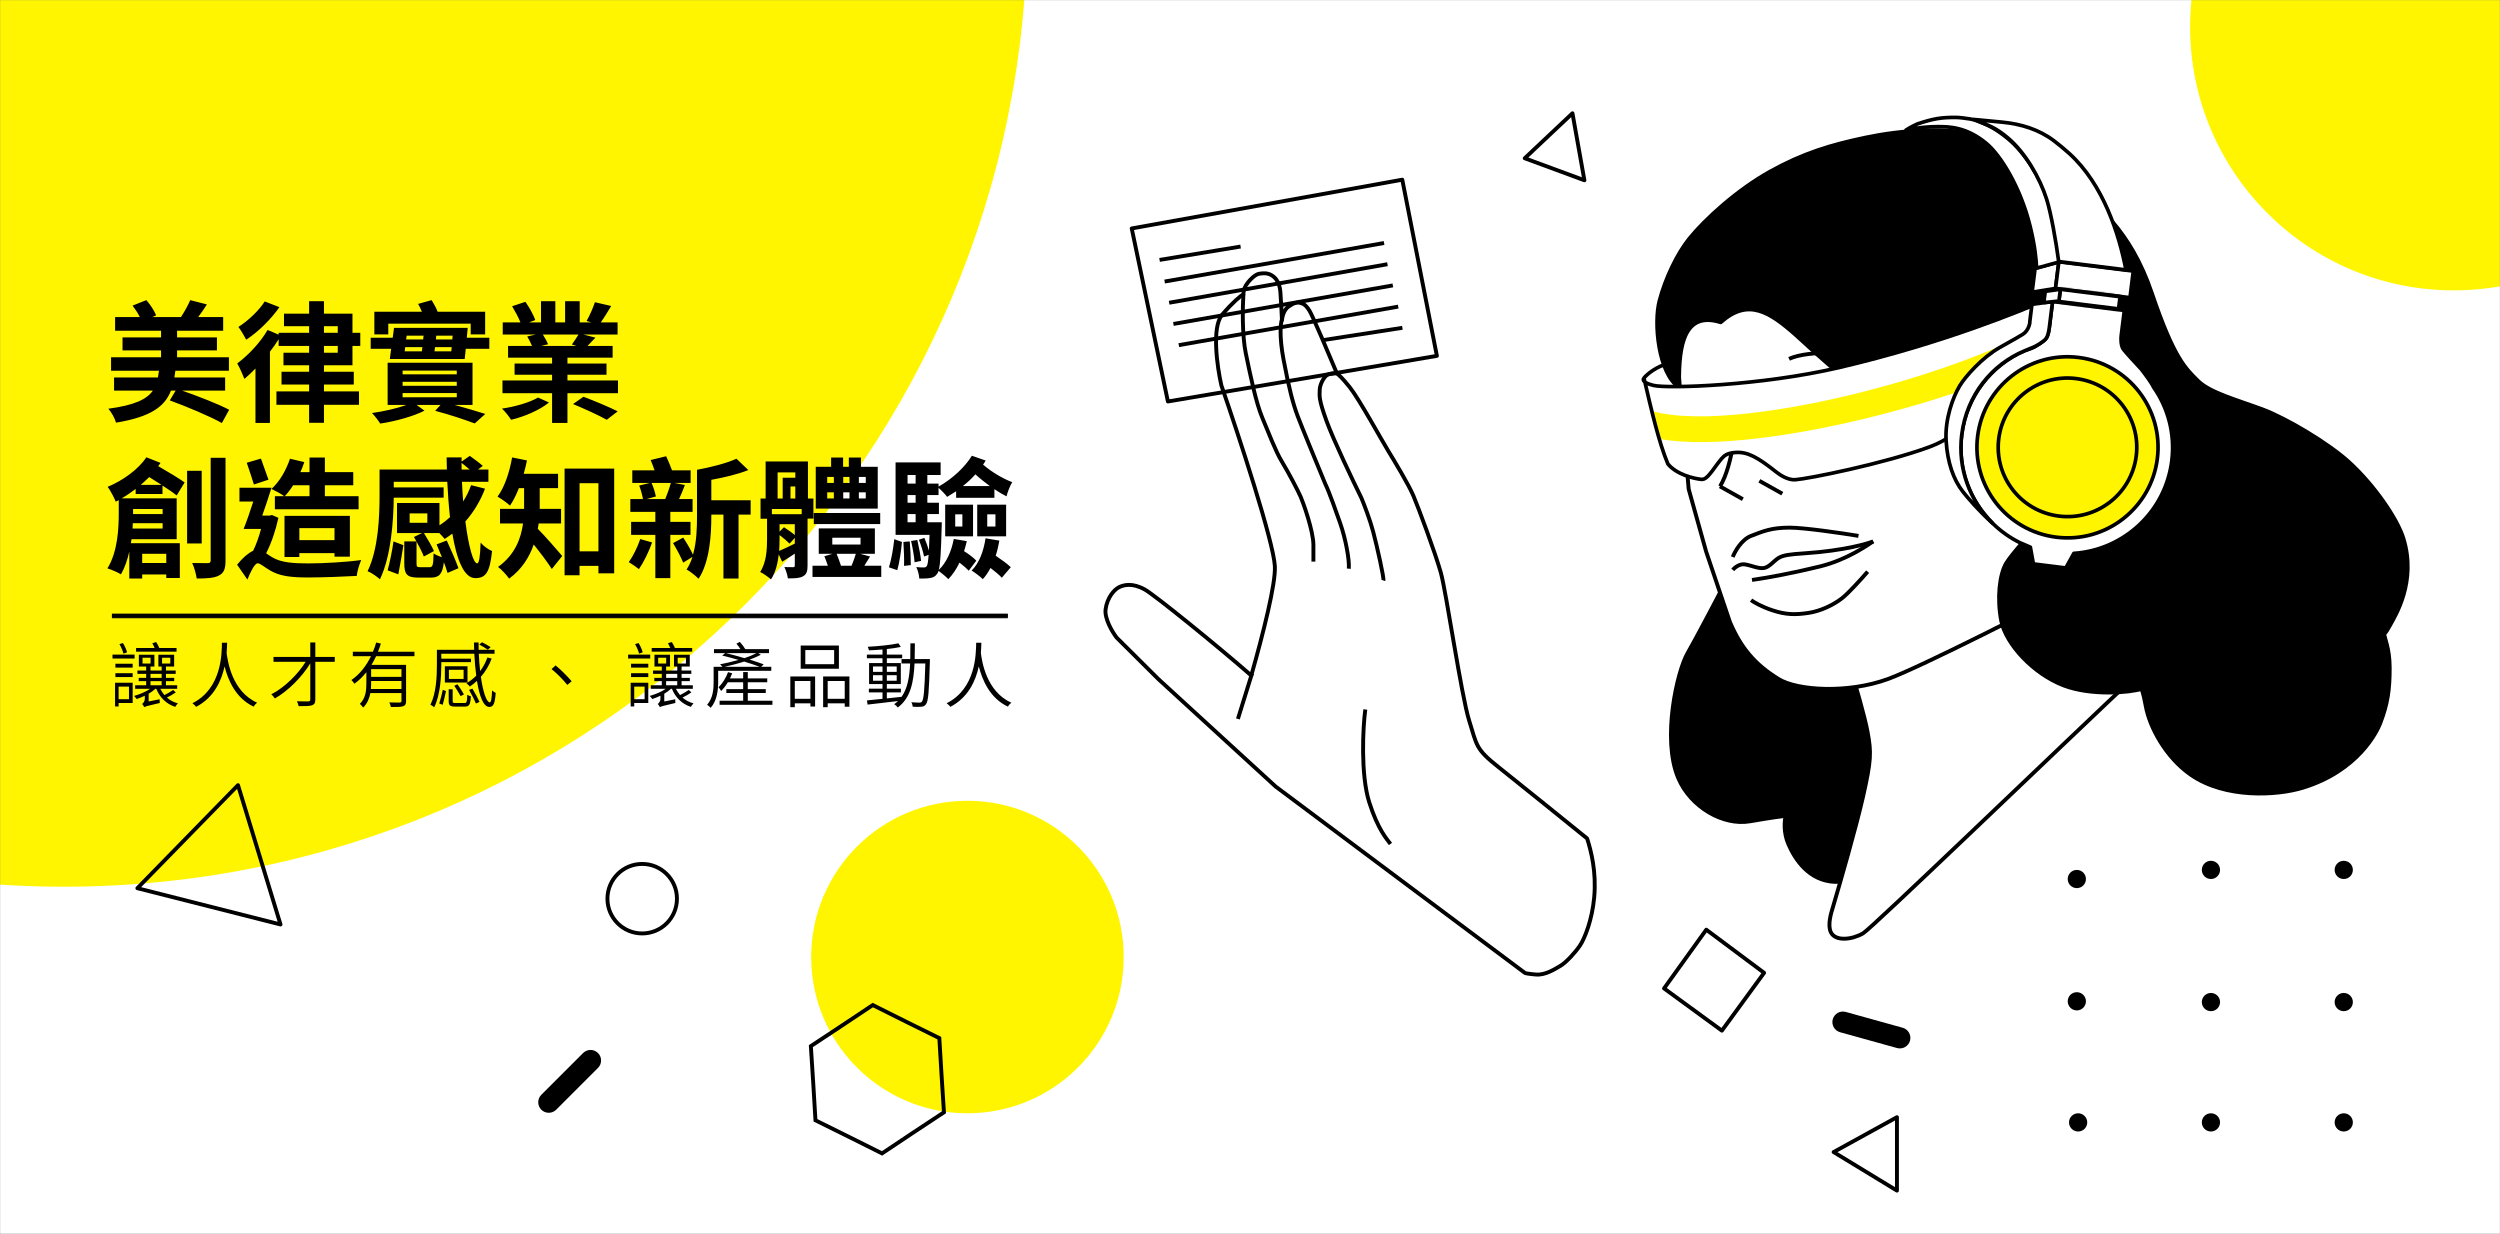 <svg width="1920" height="948" viewBox="0 0 1920 948" fill="none" xmlns="http://www.w3.org/2000/svg">
<rect x="0" y="0" width="1920" height="948" fill="#808080" stroke="none"/>
<g clip-path="url(#clip0_223_689)">
<mask id="mask0_223_689" style="mask-type:luminance" maskUnits="userSpaceOnUse" x="0" y="0" width="1920" height="948">
<path d="M1920 0H0V948H1920V0Z" fill="white"/>
</mask>
<g mask="url(#mask0_223_689)">
<path d="M1920 0H0V948H1920V0Z" fill="white"/>
<path d="M1884.5 223C1772.66 223 1682 132.338 1682 20.5C1682 -91.338 1772.66 -182 1884.5 -182C1996.34 -182 2087 -91.338 2087 20.5C2087 132.338 1996.34 223 1884.5 223Z" fill="#FFF500"/>
<path d="M743 855C676.726 855 623 801.274 623 735C623 668.726 676.726 615 743 615C809.274 615 863 668.726 863 735C863 801.274 809.274 855 743 855Z" fill="#FFF500"/>
<path d="M49 681C457.691 681 789 349.691 789 -59C789 -467.691 457.691 -799 49 -799C-359.691 -799 -691 -467.691 -691 -59C-691 349.691 -359.691 681 49 681Z" fill="#FFF500"/>
<path d="M1610.56 319.938L1534.44 255.093V256.502L1530.21 313.595L1570.38 343.903L1610.56 319.938Z" fill="black" stroke="black" stroke-width="3" stroke-linejoin="round"/>
<path d="M1530.21 236.062L1512.58 230.423C1504.36 265.9 1488.62 337.277 1491.44 338.969C1494.96 341.084 1508.36 340.379 1511.18 338.969C1513.99 337.559 1523.86 331.216 1530.21 326.282C1535.28 322.335 1537.96 313.36 1538.66 309.366C1538.9 290.805 1539.23 252.696 1538.66 248.749C1538.1 244.802 1532.79 238.646 1530.21 236.062Z" fill="black" stroke="black" stroke-width="3" stroke-linejoin="round"/>
<path d="M1558.4 367.163C1561.69 370.217 1569.11 375.903 1572.5 374.211C1576.73 372.097 1584.48 362.934 1585.89 353.771C1587.3 344.608 1592.23 333.33 1597.87 331.921C1603.51 330.511 1608.44 331.216 1611.26 336.15C1614.08 341.084 1614.08 347.427 1611.26 351.656C1608.44 355.885 1602.81 359.41 1597.87 356.59C1593.92 354.335 1589.65 352.361 1588 351.656" stroke="black" stroke-width="3" stroke-linejoin="round"/>
<path d="M1565.45 349.542C1563.76 353.489 1555.82 374.681 1552.06 384.784C1550.48 389.013 1550.65 396.767 1554.88 403.11C1559.1 409.454 1570.38 408.044 1582.36 403.11C1594.35 398.176 1607.74 381.26 1614.79 371.392C1621.84 361.524 1627.47 339.674 1626.06 334.035C1624.66 328.396 1622.54 319.234 1609.85 315.004C1597.17 310.775 1588 319.938 1583.77 322.758C1579.54 325.577 1567.56 344.608 1565.45 349.542Z" fill="white" stroke="black" stroke-width="3" stroke-linejoin="round"/>
<path d="M1585.18 358.705C1588 359.645 1594.21 362.511 1596.46 366.458C1598.72 370.405 1599.28 371.862 1599.28 372.097" stroke="black" stroke-width="3" stroke-linejoin="round"/>
<path d="M1602.1 366.458C1601.63 367.633 1599.99 370.969 1597.17 374.916C1593.64 379.85 1585.89 385.489 1582.36 386.194C1578.84 386.899 1575.32 384.079 1570.38 384.079C1565.45 384.079 1559.81 384.784 1557.69 388.308" stroke="black" stroke-width="3" stroke-linejoin="round"/>
<path d="M1456.85 858L1408.22 884.784L1456.85 914.388V858Z" stroke="black" stroke-width="3" stroke-linejoin="round"/>
<path d="M1310.42 714L1278 759.11L1322.41 791.533L1354.83 747.128L1310.42 714Z" stroke="black" stroke-width="3" stroke-linejoin="round"/>
<path d="M1207.65 87L1171 121.537L1216.82 138.454L1207.65 87Z" stroke="black" stroke-width="3" stroke-linejoin="round"/>
<path d="M1595 682.084C1598.87 682.084 1602 678.95 1602 675.084C1602 671.218 1598.87 668.084 1595 668.084C1591.13 668.084 1588 671.218 1588 675.084C1588 678.95 1591.13 682.084 1595 682.084Z" fill="black"/>
<path d="M1698 675.084C1701.87 675.084 1705 671.95 1705 668.084C1705 664.218 1701.87 661.084 1698 661.084C1694.13 661.084 1691 664.218 1691 668.084C1691 671.95 1694.13 675.084 1698 675.084Z" fill="black"/>
<path d="M1800 675.084C1803.87 675.084 1807 671.95 1807 668.084C1807 664.218 1803.87 661.084 1800 661.084C1796.13 661.084 1793 664.218 1793 668.084C1793 671.95 1796.13 675.084 1800 675.084Z" fill="black"/>
<path d="M1595 776C1598.87 776 1602 772.866 1602 769C1602 765.134 1598.87 762 1595 762C1591.13 762 1588 765.134 1588 769C1588 772.866 1591.13 776 1595 776Z" fill="black"/>
<path d="M1698 776.582C1701.87 776.582 1705 773.448 1705 769.582C1705 765.716 1701.87 762.582 1698 762.582C1694.13 762.582 1691 765.716 1691 769.582C1691 773.448 1694.13 776.582 1698 776.582Z" fill="black"/>
<path d="M1800 776.582C1803.87 776.582 1807 773.448 1807 769.582C1807 765.716 1803.87 762.582 1800 762.582C1796.13 762.582 1793 765.716 1793 769.582C1793 773.448 1796.13 776.582 1800 776.582Z" fill="black"/>
<path d="M1596 869C1599.87 869 1603 865.866 1603 862C1603 858.134 1599.87 855 1596 855C1592.13 855 1589 858.134 1589 862C1589 865.866 1592.13 869 1596 869Z" fill="black"/>
<path d="M1698 869C1701.87 869 1705 865.866 1705 862C1705 858.134 1701.87 855 1698 855C1694.13 855 1691 858.134 1691 862C1691 865.866 1694.13 869 1698 869Z" fill="black"/>
<path d="M1800 869C1803.87 869 1807 865.866 1807 862C1807 858.134 1803.87 855 1800 855C1796.13 855 1793 858.134 1793 862C1793 865.866 1796.13 869 1800 869Z" fill="black"/>
<path d="M1417.52 777.165C1413.22 775.969 1408.76 778.489 1407.56 782.793C1406.37 787.096 1408.89 791.554 1413.19 792.749L1456.93 804.896C1461.23 806.092 1465.69 803.572 1466.89 799.268C1468.08 794.965 1465.56 790.507 1461.26 789.312L1417.52 777.165Z" fill="black"/>
<path d="M961.581 517.094L950.708 552.128" stroke="black" stroke-width="3" stroke-linejoin="round"/>
<path d="M182.778 603L105.51 682.138L215.431 710L182.778 603Z" stroke="black" stroke-width="3" stroke-linejoin="round"/>
<path d="M493.201 716.888C507.944 716.888 519.895 704.937 519.895 690.194C519.895 675.451 507.944 663.5 493.201 663.5C478.459 663.5 466.507 675.451 466.507 690.194C466.507 704.937 478.459 716.888 493.201 716.888Z" stroke="black" stroke-width="3" stroke-linejoin="round"/>
<path d="M459.261 820.156C462.419 816.997 462.419 811.877 459.261 808.719C456.102 805.56 450.982 805.56 447.823 808.719L415.726 840.816C412.568 843.974 412.568 849.095 415.726 852.253C418.884 855.411 424.005 855.411 427.163 852.253L459.261 820.156Z" fill="black"/>
<path d="M701.143 869.98L701.138 869.984L677.393 885.81L651.867 873.054L651.862 873.051L626.284 860.401L624.567 831.917V831.911L622.734 803.434L646.543 787.706L646.548 787.702L670.293 771.877L695.819 784.632L695.824 784.635L721.402 797.286L723.119 825.769V825.775L724.952 854.252L701.143 869.98Z" stroke="black" stroke-width="3"/>
<path d="M1920 947H0V948H1920V947Z" fill="#DDDDDD"/>
<path d="M1559.45 420.278L1561.79 433.125L1554.66 428.013L1550.53 416.412C1552.78 417.468 1557.09 419.425 1559.45 420.278Z" fill="white" stroke="black" stroke-width="2.82" stroke-linejoin="round"/>
<path d="M172.9 300H139.9C151.9 304.2 167.7 310.3 176 314.7L170.4 324.9C161.6 319.9 143.3 312.2 130.4 307.5L134.9 300H131.3C126.5 312.3 115.8 320.2 89.1 324.6C88.3 321.4 85.5 316.4 83.2 313.9C103.3 311.2 112.7 306.7 117.4 300H87.6V289.9H121.3C121.6 288.3 121.9 286.5 122.1 284.7H85.3V274.4H123.7V269.1H94.1V259.1H123.7V254H88.4V243.5H107.4C105.9 240.5 103.8 237.3 101.8 234.7L112.4 230.5C115.5 234 118.6 238.8 119.9 242.2L117 243.5H139C141.5 239.6 144.5 234.4 146.1 230.5L158.9 233.8C156.7 237.3 154.4 240.6 152.2 243.5H171.4V254H136V259.1H166.6V269.1H136V274.4H175.8V284.7H134.7C134.5 286.5 134.2 288.2 133.9 289.9H172.9V300ZM203.3 231.5L214.6 235.9C208.1 245.2 198.3 254.9 189.1 260.9C187.8 258.3 184.9 253.4 183.1 251.1C190.8 246.2 199.2 238.1 203.3 231.5ZM248.8 265.7V270.9H259.4V265.7H248.8ZM248.8 250.5V255.6H259.4V250.5H248.8ZM270.7 280.5H248.8V285.5H271.7V295.3H248.8V300.6H275.7V310.9H248.8V324.7H237.4V310.9H212.3V300.6H237.4V295.3H216.2V285.5H237.4V280.5H217.7V270.9H237.4V265.7H214V260.5C212.1 263.6 209.8 266.9 207.3 270.1V324.8H196.2V283C193.3 286 190.5 288.7 187.7 291C186.8 288.5 183.9 282 182.2 279.1C190.6 272.9 200 263 205.5 253.4L214 257V255.6H237.4V250.5H218.1V240.9H237.4V231.3H248.8V240.9H270.7V255.6H276.7V265.7H270.7V280.5ZM298.2 248.6V256.8H287.5V239.4H324C323.2 237.3 322.1 235.2 321.1 233.4L331.5 230.5C333.2 233.2 335 236.5 336.1 239.4H372.6V256.8H361.5V248.6H298.2ZM309.2 301.9V305.1H350.8V301.9H309.2ZM309.2 293.2V296.3H350.8V293.2H309.2ZM309.2 284.6V287.5H350.8V284.6H309.2ZM362.9 311H349.2C358 313.4 366.8 316 372.7 317.9L364.6 325.2C357.4 322.5 345.7 318.5 334.2 315.5L338.3 311H320L326 315.4C317.6 319.7 303.6 323.6 292 325.3C290.6 323 287.8 319.4 285.7 317.2C294.5 316 304.8 313.7 312 311H297.7V278.6H362.9V311ZM333.7 269.8H346.6L346.9 266.6H334.1L333.7 269.8ZM311.2 266.6L310.8 269.8H324L324.4 266.6H311.2ZM325.3 257.8H312.3L311.9 260.7H325L325.3 257.8ZM347.4 260.7L347.6 257.8H335L334.8 260.7H347.4ZM358.5 259.4H375.8V267.9H357.7L356.9 275.7H299.4L300.4 267.9H284.7V259.4H301.6L302.6 251.8H359.2L358.5 259.4ZM413.2 305.3L421.6 309.1C414.8 314.8 402.8 320 392.5 322.4C391 319.9 387.9 316 385.5 313.8C395.5 312.4 407.1 309 413.2 305.3ZM440.1 310.3L448.1 304.7C456.2 307.7 468 312.7 474.4 315.9L466 322.4C460.2 319.1 448.5 313.8 440.1 310.3ZM444.3 256.9H416.9C418.5 259.4 420.1 262.3 420.9 264.4L415.5 265.7H442.8L439.2 264.6C440.8 262.3 442.9 259.3 444.3 256.9ZM435.8 292.2H474.6V302H435.8V324.8H424V302H385.9V292.2H424V287.8H395.2V279.2H424V274.7H390.2V265.7H408.6C407.7 263.4 406.2 260.6 404.9 258.4L411.6 256.9H386.1V247.6H399.7C398.2 243.8 395.6 239 393.3 235.2L403.5 231.8C406.5 236 409.8 242 411.1 245.8L406.3 247.6H415.5V231.3H426.5V247.6H434V231.3H445.2V247.6H454.1L450.5 246.5C452.8 242.5 455.5 236.4 456.9 232.1L469.4 235C466.6 239.6 463.9 244.1 461.4 247.6H474.3V256.9H447.9L457.3 259.3C455.1 261.7 453 263.9 451.2 265.7H470.5V274.7H435.8V279.2H465.8V287.8H435.8V292.2Z" fill="black"/>
<path d="M108.1 372.4H124.1C120.9 370.4 117.6 368.3 114.6 366.4C112.5 368.4 110.3 370.5 108.1 372.4ZM124.9 390.9H102.2V394.2V394.8H124.9V390.9ZM101.8 405.9H124.9V401.8H102C102 403.1 101.9 404.5 101.8 405.9ZM127.7 425.3H109.2V432.4H127.7V425.3ZM124.8 379.4H104.2V375.5C100.7 378.1 97.2 380.6 93.5 382.7H135.7V414.1H101C100.8 415.1 100.7 416.2 100.5 417.2H138.1V443.9H127.7V441.2H109.2V444.3H99.3V423.6C97.9 429.9 95.8 436 92.9 441.1C90.6 439.6 85.4 437.4 82.5 436.5C90.4 423.8 91.2 405.9 91.2 394.2V384.1L88.9 385.3C87.8 382.5 84.7 376.5 82.7 373.9C94.3 369 106 360.8 112.4 351.2L123.3 355.5C122.7 356.4 122.1 357.2 121.5 358C128.9 362.3 137.2 367.2 141.8 370.5L135.7 380.5C133 378.3 129.1 375.7 124.8 372.9V379.4ZM154.9 361.6V417.4H143.7V361.6H154.9ZM161.8 351.6H173.2V430.4C173.2 436.8 172 440 168.3 441.9C164.8 443.9 159.1 444.3 151.1 444.3C150.6 441 149.2 435.7 147.6 432.4C152.7 432.5 157.9 432.5 159.5 432.5C161.1 432.5 161.8 432 161.8 430.3V351.6ZM237.7 372.7H225.1C223.1 375.9 220.9 378.7 218.7 381.1H237.7V372.7ZM211.1 381.1H218.3C215.9 379.2 211.2 376.8 208.5 375.5C214.7 369.9 219.8 361.1 222.7 352.3L233.7 354.9C232.9 357.5 231.8 360.1 230.7 362.6H237.7V351.4H249.5V362.6H271.3V372.7H249.5V381.1H275.4V391.1H211.1V381.1ZM229.9 414.8H256.9V405.6H229.9V414.8ZM268.7 427.5H256.9V424.8H229.9V427.8H218.5V396.2H268.7V427.5ZM206.2 368.4L195 372.1C193.7 367.7 191.3 360.7 189.5 355.4L200.4 352.2C202.3 357.5 204.7 364.1 206.2 368.4ZM208.8 395.5L213.8 397.7C211.7 407.4 208.4 417.2 204.4 424.9C205.7 425.8 207.2 426.9 209.1 428C215.9 432.1 225.2 432.7 236.9 432.7C248.4 432.7 266.3 431.7 277.4 430.1C276 433.3 274.2 439.1 274 442.3C265.6 442.8 248.1 443.5 236.4 443.5C223.2 443.5 214.8 442.4 207.6 438.2C203.5 435.9 199.9 432.6 197.9 432.6C195.6 432.6 192.3 439.4 190 445.1L182.1 433.7C186.2 428.5 190.7 424.7 194.4 423C196.8 418.2 198.9 412.1 200.5 406.2H187.1C189.4 400.6 192.1 392.7 194.5 385.2H183.9V374.6H208.5C206.4 381.4 203.8 389.2 201.4 396H207.1L208.8 395.5ZM305.9 441.1L297.7 438C299.4 431.8 301.3 422.5 302.2 415.8L309.8 418.7C308.8 425 307.2 434.9 305.9 441.1ZM328.2 401.5V394.3H314.6V401.5H328.2ZM354.5 360.6H360.7C358.8 358.9 356.5 357.1 354.5 355.5C354.5 357.2 354.5 358.9 354.5 360.6ZM361.8 372.6L372.5 375.3C368.9 384.8 363.7 393.3 357.4 400.5C359.8 419.3 363.4 432.7 366.5 432.7C367.9 432.7 368.8 427.6 369.1 416.7C371.3 419.4 375 422 377.9 423.2C376.2 439.7 373 444 365 444C356.3 444 350.7 429.6 347.4 409.8C345.5 411.3 343.5 412.6 341.5 413.9C340.6 412.7 339 411.1 337.4 409.4H325.6C328.4 413.9 331.8 419.8 333.3 423.2L325.5 427.4C324.4 424.4 322.1 420 319.9 415.9V432.7C319.9 435.3 320.3 435.6 322.8 435.6H330C332.3 435.6 332.8 434.1 333 425C334.5 426.1 337.1 427.2 339.4 427.9C338 424.5 336.6 421.1 335.3 418.1L343.1 415.1C346.3 421.9 350.2 431 352.1 436.4L343.7 440C343.1 437.8 342.1 434.9 340.9 431.8C339.8 441 337.2 443.6 331 443.6H321.3C312.5 443.6 310.5 441 310.5 432.8V415.8H319.8L317.9 412.4L324.1 409.4H304.9V386.3H337.5V403.4C340.4 401.6 343.1 399.5 345.6 397.2C344.6 388.5 344 379.2 343.5 370H302.4V374.3H340.7V382.2H302.4C302.2 400 300.4 427 291.8 444.9C289.8 443 284.9 439.6 282.3 438.7C290.7 421.4 291.5 396.3 291.5 379.8V360.6H343.2C343.1 357.5 343 354.4 343 351.3H354.5V354.5L360.8 350.1C364 352.4 368.5 355.7 370.8 357.8L367.1 360.6H375.1V370H354.8C355 375.1 355.3 380.2 355.7 385.1C358.2 381.2 360.2 377.1 361.8 372.6ZM430.9 402H413.7C413.5 403.4 413.3 404.8 413 406.1C418.2 411.2 429 423.7 431.8 427L423.8 437C420.5 431.8 414.8 424.3 409.9 418.2C406.5 428 400.6 437.4 391 444.4C389.4 441.9 385 437.2 382.5 435.4C395.5 426.1 400.1 413.6 401.7 402H384V390.8H402.5V388.3V374.9H398.5C396.5 380 394.2 384.6 391.7 388.3C389.5 386.3 384.8 382.9 382.1 381.4C387.5 374.2 391.3 362.7 393.3 351.3L404.7 353.6C404 357.1 403.2 360.5 402.2 363.9H428.6V374.9H414.5V388.4V390.8H430.9V402ZM445.1 423.4H459.6V371.1H445.1V423.4ZM433.6 359.9H471.7V440.3H459.6V434.6H445.1V441.8H433.6V359.9ZM491.7 414L500.8 416.6C498.3 423.8 494.2 432 490.7 437.1C488.9 435.6 485.1 433 482.9 431.7C486.3 427 489.6 420.2 491.7 414ZM515.2 370.9H500.4C501.9 374.2 503.2 378.5 503.7 381.3L496.5 383.3H510.9C512.4 379.7 514.2 374.6 515.2 370.9ZM530.3 410.8H514.8V444H503.3V410.8H484.7V400.8H503.3V393.1H484.1V383.3H493.8C493.3 380.3 492.1 376 490.9 372.9L499.1 370.9H485.6V361.2H502.7C501.8 358.5 500.7 355.7 499.7 353.3L511.6 350.4C513.1 353.7 514.9 357.8 516.1 361.2H530.4V370.9H517.9L526 372.5C524.5 376.3 523 380.2 521.5 383.3H531.9V393.1H514.8V400.8H530.3V410.8ZM576.5 384.2V395.2H567.2V444.3H555.6V395.2H546.3V396.4C546.3 411.1 545 431.7 536.5 444.5C534.5 442.4 529.8 438.6 527.3 437.4C529.2 434.5 530.7 431.2 531.8 427.7L524.7 432.1C523.1 428.1 519.7 421.7 516.9 417.1L524.7 412.9C527.4 416.9 530.5 422.2 532.2 426C535 416.4 535.3 405.6 535.3 396.4V360.8C546.2 358.8 558.3 355.7 565.6 352.3L574.7 361C566.5 364.3 556.1 366.7 546.3 368.5V384.2H576.5ZM664.9 370.9V366.3H659.6V370.9H664.9ZM664.9 382.8V378.1H659.6V382.8H664.9ZM635.3 378.1V382.8H640.4V378.1H635.3ZM635.3 366.3V370.9H640.4V366.3H635.3ZM652.4 378.1H647.6V382.8H652.4V378.1ZM647.6 370.9H652.4V366.3H647.6V370.9ZM674.1 358.5V390.6H626.5V358.5H638.3V351.4H647.5V358.5H651.9V351.4H661.2V358.5H674.1ZM676 394V402.5H625V394H676ZM598.7 410.9V413.9C598.7 416.8 598.6 419.8 598.4 423.1C601.8 421.7 605.9 419.7 610.4 417.5V413.1L606.4 417.5C604.7 415.8 601.6 413.1 598.7 410.9ZM597.2 362.8V382.9H601.1V366.9H610.8V362.8H597.2ZM607.1 382.9H610.8V373.6H607.1V382.9ZM615.7 394.9V390.9H592.8V394.9H615.7ZM598.7 402.6V408.3L602.1 404.9C605 406.8 608.2 409 610.4 410.9V402.6H598.7ZM624.7 398.3H620.2V434.4C620.2 438.7 619.5 441.1 616.7 442.6C614.1 444.1 610.4 444.2 605.1 444.2C604.8 441.7 603.6 437.9 602.4 435.5C605.2 435.6 608.2 435.6 609.1 435.6C610.1 435.6 610.4 435.2 610.4 434.3V425.2C607.1 427.4 603.9 429.5 600.7 431.4L598.1 425.8C597.3 432.6 595.6 439.8 592.1 445C590.4 443.3 586 440.3 583.8 439.3C588.7 431.8 589.1 421.6 589.1 413.7V398.4H584.1V382.9H588V354.4H620.5V382.9H624.7V398.3ZM657.3 425.3H642.5C643.7 428.3 645 431.7 645.9 434.5H654C655.2 431.5 656.5 428.1 657.3 425.3ZM639.2 413V418.2H660.9V413H639.2ZM663.8 434.5H676.8V443.1H624V434.5H635.8C635 432 634 429.4 633.1 427.2L639.4 425.3H628.8V405.8H671.9V425.3H660.5L668.2 427.4C666.6 429.9 665.2 432.3 663.8 434.5ZM689.1 437.9L682.7 435.7C684.6 429.9 686.1 420.7 686.8 414.1L692.7 416.2C692.1 422.8 690.8 432.3 689.1 437.9ZM693.8 416.2L698.7 415.8C699.2 421.5 699.5 429 699.5 434L694.3 434.6C694.5 429.6 694.2 422 693.8 416.2ZM699.7 415.5L704.5 414.7C705.7 419.9 707 426.5 707.4 430.8L702.4 431.8C702.1 427.4 700.9 420.6 699.7 415.5ZM697 394.8V401.1H703.2V394.8H697ZM703.2 364.8H697V371.4H703.2V364.8ZM703.2 386.1V380.2H697V386.1H703.2ZM739.5 373.3H760.2C756.3 370.4 752.5 367.4 749.1 364.3C746.3 367.5 743 370.5 739.5 373.3ZM732.5 413.9L742.5 415.6C741.9 418.2 741.2 420.8 740.4 423.3C744 425.5 747.8 428.4 749.8 430.6L744 438.3C742.4 436.6 739.7 434.2 736.9 432.1C734.5 437.1 731.6 441.4 728.3 444.8C726.8 443.1 723.1 440.1 720.8 438.4C720.5 439.4 720.2 440.1 719.8 440.6C718.3 442.8 716.6 443.6 714.3 443.9C712.3 444.3 709.2 444.4 706 444.3C705.9 441.6 704.9 437.9 703.7 435.5C706.2 435.8 708.3 435.8 709.3 435.8C710.4 435.8 711.1 435.7 711.8 434.7C712.4 433.7 712.8 431.3 713.2 426.1L709.7 427.4C709 423.9 707.3 418.5 705.7 414.5L709.9 413.1C711.2 416 712.5 419.7 713.4 422.8C713.6 419.6 713.7 415.6 713.9 410.8H687.8V355.1H722.4V364.8H712.2V371.4H720.8V373.7C731.4 367.8 741.1 358.7 746.4 350L757 353.7C756.4 354.8 755.7 355.8 755 356.8C761 362.1 769.7 367.4 777.4 370.3C775.7 373 773.7 378.2 773 381.2C769.9 379.6 766.8 377.8 763.7 375.7V382.3H734.3V377.3C732 378.8 729.7 380.2 727.4 381.6C726 379.7 723 376.5 720.8 374.7V380.2H712.2V386.1H721.1V394.8H712.2V401.1H723.3C723.3 401.1 723.3 403.7 723.2 404.9C722.7 423.5 722.2 433.1 721 437.7C726.9 432.1 730.7 423.4 732.5 413.9ZM758.2 395V404.4H764.5V395H758.2ZM750.5 411.9V387.6H772.7V411.9H750.5ZM733.6 395V404.4H739.1V395H733.6ZM725.9 411.9V387.6H747.3V411.9H725.9ZM756.9 413.4L767.5 415.2C766.8 419.2 765.9 423.1 764.7 426.8C768.9 429.6 773.7 433.1 776.3 435.6L769.4 443.7C767.5 441.6 764.1 438.8 760.7 436.2C759 439.4 757 442.4 754.8 444.8C753.1 443 748.7 439.7 746.2 438.2C752 432.5 755.4 423.4 756.9 413.4Z" fill="black"/>
<path d="M86 474.5H774V471.5H86V474.5Z" fill="black"/>
<mask id="mask1_223_689" style="mask-type:luminance" maskUnits="userSpaceOnUse" x="86" y="471" width="688" height="4">
<path d="M86 474.5H774V471.5H86V474.5Z" fill="white"/>
</mask>
<g mask="url(#mask1_223_689)">
<path d="M86 474.5V478.5H82V474.5H86ZM774 474.5H778V478.5H774V474.5ZM774 471.5V467.5H778V471.5H774ZM86 471.5H82V467.5H86V471.5ZM86 470.5H774V478.5H86V470.5ZM770 474.5V471.5H778V474.5H770ZM774 475.5H86V467.5H774V475.5ZM90 471.5V474.5H82V471.5H90Z" fill="black"/>
</g>
<path d="M135.595 497.659V500.495H104.507V497.659H118.742C118.251 496.404 117.597 495.095 116.997 494.004L119.942 493.077C120.815 494.441 121.796 496.241 122.342 497.659H135.595ZM97.581 500.986L94.799 502.022C94.363 500.058 93.108 497.004 91.745 494.714L94.417 493.841C95.835 496.132 97.144 499.077 97.581 500.986ZM103.362 502.731V505.731H86.4V502.731H103.362ZM99.053 527.328H91.09V536.982H99.053V527.328ZM101.889 524.329V539.927H91.09V542.545H88.363V524.329H101.889ZM88.636 519.966V517.02H101.889V519.966H88.636ZM88.636 512.712V509.767H101.889V512.712H88.636ZM115.579 523.129V526.292H124.141V523.129H115.579ZM115.579 517.511V520.62H124.141V517.511H115.579ZM109.47 505.131V509.603H115.633V505.131H109.47ZM124.469 505.131V509.603H130.795V505.131H124.469ZM132.977 529.892L134.995 531.746C132.977 533.219 130.414 534.637 128.177 535.728C130.468 537.746 133.359 539.327 136.631 540.2C135.922 540.909 134.995 542.054 134.559 542.872C127.687 540.636 122.723 535.673 120.051 529.019H119.287C117.869 530.383 116.07 531.637 114.161 532.782V538.727L122.614 537.037C122.56 537.909 122.614 539.218 122.723 539.873C113.07 542.109 111.652 542.545 110.779 543.091C110.506 542.381 109.688 541.127 109.143 540.636C109.907 540.091 111.215 538.836 111.215 536.437V534.31C109.143 535.346 106.961 536.164 104.943 536.873C104.562 536.273 103.58 535.019 102.98 534.473C107.343 533.219 111.979 531.364 115.251 529.019H103.798V526.292H112.252V523.129H106.525V520.62H112.252V517.511H105.543V514.948H112.252V511.894H106.634V502.84H118.578V511.894H115.579V514.948H124.141V511.894H121.633V502.84H133.74V511.894H127.468V514.948H134.94V517.511H127.468V520.62H133.795V523.129H127.468V526.292H136.086V529.019H123.105C123.978 530.764 125.069 532.401 126.269 533.819C128.614 532.673 131.286 531.037 132.977 529.892ZM170.446 493.623H174.427C174.373 495.532 174.318 498.259 174.046 501.476C174.864 507.803 178.191 531.037 197.443 539.654C196.461 540.473 195.371 541.672 194.825 542.709C180.809 536.109 175.082 522.038 172.464 511.785C170.064 522.911 164.337 535.728 150.593 542.872C149.993 541.945 148.794 540.854 147.757 540.091C170.446 528.746 170.282 501.804 170.446 493.623ZM257.11 504.531V508.239H242.166V537.2C242.166 539.927 241.402 541.018 239.603 541.672C237.803 542.272 234.694 542.381 229.349 542.327C229.185 541.291 228.586 539.654 228.04 538.564C231.967 538.727 235.73 538.673 236.767 538.673C237.857 538.618 238.294 538.291 238.294 537.2V509.494C231.912 519.911 221.223 530.71 211.078 536.437C210.424 535.4 209.333 534.037 208.351 533.219C218.277 528.201 228.695 518.057 234.749 508.239H210.042V504.531H238.294V493.405H242.166V504.531H257.11ZM308.323 519.856V513.912H285.034V519.856H308.323ZM284.871 529.128H308.323V523.02H285.034V524.983C285.034 526.292 284.98 527.656 284.871 529.128ZM318.304 503.985H288.852C287.761 506.221 286.562 508.512 285.307 510.639H311.868V538.4C311.868 540.691 311.323 541.782 309.632 542.381C307.941 542.981 304.942 542.981 300.197 542.981C300.033 541.945 299.488 540.473 298.997 539.436C302.76 539.6 306.087 539.545 307.014 539.545C307.996 539.491 308.323 539.164 308.323 538.346V532.292H284.435C283.671 536.273 282.089 540.364 278.871 543.418C278.435 542.6 277.126 541.127 276.363 540.582C280.889 536.164 281.38 530.11 281.38 524.929V516.257C278.708 519.584 275.654 522.638 272.163 525.092C271.727 524.274 270.581 522.965 269.872 522.256C276.417 517.784 281.38 511.185 284.925 503.985H270.963V500.549H286.398C287.434 498.204 288.252 495.804 288.907 493.459L292.506 494.277C291.852 496.404 291.143 498.477 290.27 500.549H318.304V503.985ZM376.825 497.004L374.644 498.968C373.117 497.931 370.28 496.186 368.099 494.986L370.226 493.241C372.353 494.332 375.244 495.968 376.825 497.004ZM340.011 541.291L337.338 540.309C338.265 537.418 339.465 532.782 340.065 529.783L342.52 530.71C341.865 533.655 340.883 538.4 340.011 541.291ZM356.046 521.438V514.402H344.756V521.438H356.046ZM359.045 511.675V524.165H341.647V511.675H359.045ZM356.318 533.273L353.755 534.637C352.664 532.619 350.592 529.183 348.901 526.674L351.355 525.529C353.1 528.037 355.227 531.31 356.318 533.273ZM349.883 539.927H356.7C358.445 539.927 358.718 539.164 358.882 533.546C359.591 534.091 360.736 534.528 361.609 534.746C361.281 541.182 360.409 542.654 357.027 542.654H349.61C345.628 542.654 344.592 541.782 344.592 538.509V529.346H347.646V538.509C347.646 539.709 347.974 539.927 349.883 539.927ZM360.245 529.837L362.808 528.856C364.772 532.073 367.117 536.437 368.262 539.055L365.535 540.309C364.445 537.636 362.154 533.164 360.245 529.837ZM374.316 504.967L377.589 505.785C375.625 511.185 372.735 515.875 369.299 519.802C370.989 531.692 373.716 539.436 376.171 539.436C377.153 539.436 377.643 536.546 377.916 530.219C378.68 530.983 379.825 531.801 380.698 532.128C380.098 540.364 379.007 542.927 375.734 542.927C371.371 542.927 368.208 534.855 366.299 522.911C364.554 524.547 362.754 525.965 360.845 527.274C360.3 526.619 359.045 525.31 358.227 524.765C360.954 523.183 363.463 521.22 365.754 518.929C365.045 513.748 364.554 508.076 364.281 502.076H338.92V505.84H361.718V508.512H338.92V510.694C338.92 519.802 338.156 533.601 333.466 543.2C332.811 542.545 331.339 541.563 330.575 541.236C335.102 532.073 335.538 519.366 335.538 510.694V499.022H364.172C364.063 497.168 364.063 495.259 364.008 493.405H367.553C367.553 495.313 367.553 497.222 367.608 499.022H379.825V502.076H367.717C367.935 506.821 368.262 511.294 368.753 515.384C371.099 512.275 372.953 508.785 374.316 504.967Z" fill="black"/>
<path d="M426.689 511.021C430.616 514.184 435.47 519.093 439.015 523.183L435.688 526.019C432.143 521.602 427.452 516.966 423.58 513.857L426.689 511.021Z" fill="black"/>
<path d="M531.595 497.659V500.495H500.507V497.659H514.742C514.251 496.404 513.597 495.095 512.997 494.004L515.942 493.077C516.815 494.441 517.796 496.241 518.342 497.659H531.595ZM493.58 500.986L490.799 502.022C490.363 500.058 489.108 497.004 487.745 494.714L490.417 493.841C491.835 496.132 493.144 499.077 493.58 500.986ZM499.362 502.731V505.731H482.4V502.731H499.362ZM495.053 527.328H487.09V536.982H495.053V527.328ZM497.889 524.329V539.927H487.09V542.545H484.363V524.329H497.889ZM484.636 519.966V517.02H497.889V519.966H484.636ZM484.636 512.712V509.767H497.889V512.712H484.636ZM511.579 523.129V526.292H520.141V523.129H511.579ZM511.579 517.511V520.62H520.141V517.511H511.579ZM505.47 505.131V509.603H511.633V505.131H505.47ZM520.469 505.131V509.603H526.795V505.131H520.469ZM528.977 529.892L530.995 531.746C528.977 533.219 526.414 534.637 524.177 535.728C526.468 537.746 529.359 539.327 532.631 540.2C531.922 540.909 530.995 542.054 530.559 542.872C523.687 540.636 518.723 535.673 516.051 529.019H515.287C513.869 530.383 512.07 531.637 510.161 532.782V538.727L518.614 537.037C518.56 537.909 518.614 539.218 518.723 539.873C509.07 542.109 507.652 542.545 506.779 543.091C506.506 542.381 505.688 541.127 505.143 540.636C505.907 540.091 507.215 538.836 507.215 536.437V534.31C505.143 535.346 502.961 536.164 500.943 536.873C500.562 536.273 499.58 535.019 498.98 534.473C503.343 533.219 507.979 531.364 511.251 529.019H499.798V526.292H508.252V523.129H502.525V520.62H508.252V517.511H501.543V514.948H508.252V511.894H502.634V502.84H514.578V511.894H511.579V514.948H520.141V511.894H517.633V502.84H529.74V511.894H523.468V514.948H530.94V517.511H523.468V520.62H529.795V523.129H523.468V526.292H532.086V529.019H519.105C519.978 530.764 521.069 532.401 522.269 533.819C524.614 532.673 527.286 531.037 528.977 529.892ZM556.52 512.112H583.462C580.245 510.857 576.045 509.494 571.518 508.076C566.555 509.712 561.21 511.021 556.52 512.112ZM581.008 501.586H557.501C561.919 502.676 566.882 503.985 571.736 505.458C575.336 504.203 578.554 502.895 581.008 501.586ZM592.352 515.166H551.556V523.947C551.556 530.001 550.684 538.127 545.775 543.636C545.284 542.927 543.866 541.727 543.048 541.291C547.521 536.273 548.066 529.292 548.066 523.892V512.112H554.829C554.338 511.457 553.52 510.639 552.975 510.203C557.392 509.33 562.41 508.185 567.209 506.821C562.955 505.512 558.592 504.422 554.665 503.494L556.956 501.586H548.339V498.531H568.682C567.755 497.113 566.61 495.586 565.573 494.332L568.191 492.968C569.664 494.55 571.355 496.841 572.391 498.531H590.607V501.586H582.317L584.335 502.84C581.881 504.149 578.881 505.458 575.718 506.603C579.863 507.912 583.626 509.112 586.517 510.203L584.553 512.112H592.352V515.166ZM574.3 538.182H593.225V541.291H552.647V538.182H570.755V532.237H557.829V529.237H570.755V524.001H558.974C557.447 526.565 555.647 528.856 553.847 530.71C553.465 530.055 552.484 528.419 551.829 527.819C554.883 524.874 557.556 520.62 559.138 516.202L562.301 517.075C561.81 518.438 561.21 519.693 560.61 521.002H570.755V516.148H574.3V521.002H589.244V524.001H574.3V529.237H588.098V532.237H574.3V538.182ZM640.62 510.094V499.24H618.477V510.094H640.62ZM644.274 495.75V513.584H614.932V495.75H644.274ZM622.404 523.02H610.405V536.655H622.404V523.02ZM606.969 543.145V519.529H626.004V542.6H622.404V540.145H610.405V543.145H606.969ZM635.657 536.655H648.747V523.02H635.657V536.655ZM632.167 519.529H652.346V542.763H648.747V540.145H635.657V543.145H632.167V519.529ZM670.454 522.802H677.762V518.547H670.454V522.802ZM670.454 511.839V515.984H677.762V511.839H670.454ZM688.67 511.839H681.089V515.984H688.67V511.839ZM688.67 522.802V518.547H681.089V522.802H688.67ZM714.14 506.167V508.076C713.486 531.037 712.995 538.564 711.141 540.854C710.268 542.218 709.177 542.6 707.595 542.763C706.068 542.927 703.505 542.927 700.996 542.763C700.887 541.782 700.505 540.254 699.905 539.327C702.632 539.545 705.141 539.6 706.177 539.6C707.105 539.6 707.595 539.436 708.086 538.782C709.395 537.146 710.104 529.837 710.65 509.548H702.36C701.705 524.056 699.251 536.164 689.488 543.363C688.943 542.545 687.688 541.345 686.761 540.8C687.797 540.036 688.779 539.273 689.652 538.4C681.198 539.436 672.526 540.418 666.309 541.127L665.818 537.909C669.09 537.582 673.235 537.2 677.762 536.709V531.746H667.29V528.91H677.762V525.365H667.454V509.221H677.762V505.567H665.763V502.731H677.762V498.804C674.217 499.131 670.617 499.349 667.345 499.458C667.181 498.64 666.8 497.441 666.418 496.731C674.49 496.295 684.416 495.313 689.979 494.059L691.833 496.841C688.888 497.495 685.125 498.04 681.089 498.477V502.731H692.87V505.567H681.089V509.221H691.833V525.365H681.089V528.91H691.888V531.746H681.089V536.382C684.689 536 688.452 535.619 692.161 535.182V535.509C697.015 528.91 698.487 519.911 698.978 509.548H692.379V506.167H699.087C699.196 502.295 699.196 498.204 699.196 494.059H702.632C702.632 498.204 702.578 502.295 702.469 506.167H714.14ZM749.7 493.623H753.682C753.627 495.532 753.573 498.259 753.3 501.476C754.118 507.803 757.445 531.037 776.698 539.654C775.716 540.473 774.625 541.672 774.08 542.709C760.063 536.109 754.336 522.038 751.718 511.785C749.319 522.911 743.592 535.728 729.848 542.872C729.248 541.945 728.048 540.854 727.012 540.091C749.7 528.746 749.537 501.804 749.7 493.623Z" fill="black"/>
</g>
<path d="M1295.99 501.789C1302.19 491.075 1321.12 455.034 1329.82 438.353L1446.12 472.185L1451.76 617.383C1444.47 637.589 1425.82 677.859 1409.47 677.295C1389.03 676.59 1378.45 659.674 1373.52 648.397C1369.57 639.375 1370.46 630.071 1371.4 626.546C1369.05 626.781 1360.27 627.956 1343.91 630.775C1323.47 634.3 1298.5 620 1288.94 597.648C1276.01 567.44 1288.23 515.181 1295.99 501.789Z" fill="black" stroke="black" stroke-width="3" stroke-linejoin="round"/>
<path d="M1434.35 562.432C1432.1 550.026 1424.96 525.78 1421.67 515.207L1523.17 456L1647.22 512.388C1576.26 579.113 1437.6 712.846 1430.83 716.793C1422.37 721.727 1409.69 723.137 1406.16 716.088C1403.37 710.502 1406.34 700.996 1407.54 697.164L1407.57 697.057C1413.21 678.026 1425.76 634.326 1430.83 611.771C1437.17 583.577 1437.17 577.938 1434.35 562.432Z" fill="white" stroke="black" stroke-width="3" stroke-linejoin="round"/>
<path d="M1365.98 521.524C1347.65 510.247 1337.08 497.56 1328.62 477.824L1310.29 423.551L1296.9 375.621L1284.92 236.767L1397.7 219.85L1536.55 288.22L1565.45 313.595L1580.25 342.494L1604.92 445.401C1568.27 464.902 1474.66 512.502 1449.85 521.524C1418.84 532.802 1380.25 530.305 1365.98 521.524Z" fill="white" stroke="black" stroke-width="3" stroke-linejoin="round"/>
<path d="M1297.49 183.187C1287.9 195.028 1279 214 1274.5 231C1270 248 1273.5 286.5 1289.5 297.5C1289.5 274 1289.5 237.5 1321.5 247.5C1363.5 210 1387.5 289.788 1462 314.288C1536.5 338.788 1549.5 280.5 1549.5 280.5L1577.31 387.592L1571.67 396.05C1562.98 405.448 1544.61 425.936 1540.66 432.702C1535.73 441.16 1533.48 459.379 1537 477C1540.52 494.621 1561.5 517.5 1585 526.447C1605.98 534.434 1635.13 532.054 1645 529C1644.77 530.645 1645.74 530.095 1648 542.5C1650.82 558.007 1662.97 581.401 1682.5 595C1709 613.455 1748.67 611.067 1768.5 605C1811 592 1825.5 562 1828 555.5C1833.71 540.641 1835.29 529.916 1835.29 513C1835.29 497.5 1831.06 490.03 1831.06 486.27C1831.06 486.975 1831.9 486.834 1835.29 480.632C1839.52 472.878 1856 447 1845.86 413.671C1841.27 398.593 1823.5 372.5 1803.57 354.464C1788.41 340.749 1756.34 321.336 1737.31 314.288C1718.28 307.24 1697.14 301.601 1687.97 292.438C1678.81 283.275 1669.65 275.521 1652.73 225.477C1635.82 175.433 1609.74 157.812 1592.11 140.896C1574.49 123.98 1556.17 114.817 1527.27 105.654C1498.37 96.491 1459.6 100.015 1432.82 105.654C1406.04 111.292 1384.89 117.636 1359.52 131.733C1334.14 145.83 1309.47 168.385 1297.49 183.187Z" fill="black" stroke="black" stroke-width="3" stroke-linejoin="round"/>
<path d="M1320.87 373.507L1338.49 383.374" stroke="black" stroke-width="3" stroke-linejoin="round"/>
<path d="M1351.18 369.278L1368.8 379.145" stroke="black" stroke-width="3" stroke-linejoin="round"/>
<path d="M1330.73 437.648C1332.14 436.003 1335.95 432.855 1339.9 433.418C1344.83 434.123 1350.47 436.943 1354.7 436.238C1358.93 435.533 1362.45 430.599 1365.98 428.485C1369.5 426.37 1374.46 425.711 1385.71 424.96C1417.43 422.846 1435.05 417.207 1438.58 415.797" stroke="black" stroke-width="3" stroke-linejoin="round"/>
<path d="M1330.73 427.78C1332.38 423.551 1337.5 414.388 1344.83 411.568C1353.99 408.044 1360.34 405.225 1374.43 405.225C1385.71 405.225 1414.38 409.454 1427.3 411.568" stroke="black" stroke-width="3" stroke-linejoin="round"/>
<path d="M1345.54 445.401C1358.76 443.565 1377.69 439.893 1397.53 435.074C1418.36 430.015 1434.47 418.551 1438.58 415.797" stroke="black" stroke-width="3" stroke-linejoin="round"/>
<path d="M1434.35 439.057C1429.88 444.226 1419.69 455.551 1414.61 459.498C1408.27 464.432 1398.4 469.366 1388.53 470.775C1378.66 472.185 1371.62 472.185 1361.04 468.661C1352.58 465.842 1346.71 462.317 1344.83 460.908" stroke="black" stroke-width="3" stroke-linejoin="round"/>
<path d="M938.023 296.015C951.312 334.473 978.131 416.098 979.097 434.944C979.784 448.33 970.151 486.477 960.976 518.786C935.003 496.074 887.033 457.165 879.302 452.815C869.637 447.379 862.993 449.191 859.368 451.003C855.744 452.815 850.308 458.856 849.1 467.916C848.133 475.165 854.335 485.434 857.556 489.662L889.792 521.704L979.701 604.075L1171.18 747.232C1171.58 747.434 1173.84 747.957 1179.64 748.44C1186.89 749.045 1194.14 744.212 1198.36 741.796C1202.59 739.38 1209.84 731.527 1213.46 726.091C1217.09 720.655 1222.75 706.468 1224.34 689.245C1226.16 669.533 1221.92 653.405 1218.9 643.942C1201.99 630.25 1164.66 600.089 1150.64 588.974C1133.13 575.081 1134.34 572.665 1128.29 553.336C1122.25 534.007 1110.78 454.878 1106.55 439.777C1102.32 424.676 1089.03 389.037 1085.41 380.581C1081.78 372.124 1070.91 354.003 1066.08 346.151C1061.25 338.298 1043.73 306.284 1036.48 297.224C1030.68 289.975 1027.62 287.358 1026.82 286.955C1020.78 272.458 1008.09 242.498 1005.68 238.632C1002.65 233.799 1000.84 233.195 998.427 232.591C996.01 231.987 993.594 232.591 989.366 235.612C985.983 238.028 984.735 243.464 984.534 245.88C984.332 241.048 983.809 229.934 983.326 224.135C982.722 216.886 979.701 213.262 976.681 211.45C973.661 209.638 970.641 209.638 967.017 210.242C963.392 210.846 958.56 216.282 956.748 219.302C955.298 221.719 954.936 224.739 954.936 225.947C952.922 227.155 946.842 231.987 938.627 241.652C930.412 251.317 934.801 281.921 938.023 296.015Z" stroke="black" stroke-width="3" stroke-linejoin="round"/>
<path d="M984.535 245.276C983.528 248.095 982.36 258.203 985.743 276.082C989.971 298.432 992.991 309.908 996.615 319.573C999.515 327.305 1011.92 357.426 1017.76 371.52C1020.98 378.165 1026.5 393.915 1029.23 401.722C1033.46 413.803 1036.48 430.112 1035.88 436.756" stroke="black" stroke-width="3" stroke-linejoin="round"/>
<path d="M1048.56 544.879C1046.75 557.967 1044.82 594.894 1051.58 616.156C1058.35 637.418 1065.27 644.546 1067.89 648.17" stroke="black" stroke-width="3" stroke-linejoin="round"/>
<path d="M1026.82 286.955C1025.41 286.351 1020.9 286.713 1018.96 288.163C1016.55 289.975 1013.53 295.411 1013.53 299.64C1013.53 303.868 1012.32 305.68 1018.96 323.801C1024.28 338.298 1038.9 368.903 1045.54 382.393C1047.55 387.225 1052.19 399.185 1054.6 408.367C1057.62 419.843 1063.06 444.005 1062.45 445.817" stroke="black" stroke-width="3" stroke-linejoin="round"/>
<path d="M954.936 225.947C954.332 235.209 953.848 257.236 956.748 271.25C960.372 288.767 964.6 309.304 969.433 320.781C974.265 332.258 979.701 346.755 984.534 354.607C989.366 362.46 997.218 377.561 999.031 381.789C1000.84 386.017 1008.7 407.763 1008.7 418.635C1008.7 427.334 1008.7 430.716 1008.7 431.32" stroke="black" stroke-width="3" stroke-linejoin="round"/>
<path d="M896.948 308.339L869.163 175.45L1076.95 138L1103.53 273.305L896.948 308.339Z" stroke="black" stroke-width="3" stroke-linejoin="round"/>
<path d="M890.557 199.612L952.773 189.343" stroke="black" stroke-width="3" stroke-linejoin="round"/>
<path d="M894.434 216.223L1062.96 186.625" stroke="black" stroke-width="3" stroke-linejoin="round"/>
<path d="M897.901 232.506L1065.57 202.908" stroke="black" stroke-width="3" stroke-linejoin="round"/>
<path d="M901.175 248.788L1069.7 219.19" stroke="black" stroke-width="3" stroke-linejoin="round"/>
<path d="M905.307 265.071L1073.83 235.473" stroke="black" stroke-width="3" stroke-linejoin="round"/>
<path d="M1016.2 261.182L1077.04 251.756" stroke="black" stroke-width="3" stroke-linejoin="round"/>
<path d="M1334.5 306.5C1334.17 322 1331 357.1 1321 373.5" stroke="black" stroke-width="3"/>
<path d="M1374 275.6C1389.5 268.6 1424.7 270.4 1443.5 275.6" stroke="black" stroke-width="3"/>
<path d="M1461.36 310.819C1428.89 296.207 1394.79 294.584 1374.5 303.513" stroke="black" stroke-width="3"/>
<path d="M1386.1 299.65C1382.8 299.65 1376.2 295.8 1374 291.4" stroke="black" stroke-width="3"/>
<path d="M1399.66 298.642C1392.36 297.83 1388.3 291.336 1386.67 288.089" stroke="black" stroke-width="3"/>
<path d="M1459.21 307.864C1439.45 321.1 1408.65 332.1 1389.4 332.1" stroke="black" stroke-width="3"/>
<ellipse cx="1398.2" cy="314.5" rx="13.75" ry="16.5" transform="rotate(-9.351 1398.2 314.5)" fill="black"/>
<path d="M1412.23 282.33C1352.62 296.227 1297.86 304.739 1268.31 292.911L1262.55 290.353C1268.31 315.06 1274.05 339.949 1280.93 356.284C1287.54 364.461 1301.07 367.622 1306.63 368.149C1309.15 368.388 1311.22 366.6 1314.84 361.915C1316.7 359.504 1319.66 355.132 1322.11 352.326C1324.14 349.988 1326.34 347.948 1332.91 347.498C1342.21 346.86 1349.99 351.266 1363.95 362.34C1367.34 365.033 1373.25 368.807 1378.79 368.427C1388.64 367.753 1447.2 356.017 1481.97 343.187C1509.78 332.922 1538.45 314.484 1549.3 306.549C1551.25 304.068 1552.79 300.177 1554.38 296.889C1555.2 295.194 1564.34 267.362 1564.16 265.558C1563.84 262.4 1567.62 247.76 1567.62 232C1554.15 237.692 1493.19 263.454 1412.23 282.33Z" fill="white"/>
<mask id="mask2_223_689" style="mask-type:alpha" maskUnits="userSpaceOnUse" x="1262" y="232" width="306" height="137">
<path d="M1412.23 282.33C1352.62 296.227 1297.86 304.739 1268.31 292.911L1262.55 290.353C1268.31 315.06 1274.05 339.949 1280.93 356.284C1287.54 364.461 1301.07 367.622 1306.63 368.149C1309.15 368.388 1311.22 366.6 1314.84 361.915C1316.7 359.504 1319.66 355.132 1322.11 352.326C1324.14 349.988 1326.34 347.948 1332.91 347.498C1342.21 346.86 1349.99 351.266 1363.95 362.34C1367.34 365.033 1373.25 368.807 1378.79 368.427C1388.64 367.753 1447.2 356.017 1481.97 343.187C1509.78 332.922 1538.45 314.484 1549.3 306.549C1551.25 304.068 1552.79 300.177 1554.38 296.889C1555.2 295.194 1564.34 267.362 1564.16 265.558C1563.84 262.4 1567.62 247.76 1567.62 232C1554.15 237.692 1493.19 263.454 1412.23 282.33Z" fill="white"/>
</mask>
<g mask="url(#mask2_223_689)">
<path fill-rule="evenodd" clip-rule="evenodd" d="M1263.67 313.97C1294.81 325.996 1361.79 317.854 1423.97 302.628C1497.06 284.727 1543.95 262.742 1564.31 253.192C1567.48 251.708 1570 250.524 1571.89 249.702C1575.41 257.64 1577.95 264.858 1579.69 270.608C1554.79 282.146 1506.3 303.383 1434.47 320.98C1371.26 336.465 1303.46 345.194 1267.41 335.469C1263.68 326.765 1260.21 318.365 1257.59 311.362L1263.67 313.97Z" fill="#FFF500"/>
</g>
<path d="M1269.86 296C1280.5 298.584 1352.62 296.227 1412.23 282.33C1493.19 263.454 1554.15 237.692 1567.62 232C1567.62 245.5 1566.61 252.5 1564.52 263.5C1563.2 270.442 1560.45 279 1558.83 285C1557.88 288.526 1542.17 295.519 1540.22 298C1529.37 305.936 1509.78 332.922 1481.97 343.187C1447.2 356.017 1388.64 367.753 1378.79 368.427C1373.25 368.807 1367.34 365.033 1363.95 362.34C1349.99 351.266 1342.21 346.86 1332.91 347.498C1326.34 347.948 1324.14 349.988 1322.11 352.326C1319.66 355.132 1316.7 359.504 1314.84 361.915C1311.22 366.6 1309.15 368.388 1306.63 368.149C1301.07 367.622 1287.54 364.461 1280.93 356.284C1274.05 339.949 1268.31 315.06 1262.55 290.353C1262.55 290.353 1259.23 293.416 1269.86 296Z" stroke="black" stroke-width="2.82"/>
<path d="M1560.66 224.433L1578.66 221.488L1581.2 201.067L1562.95 206.055L1560.66 224.433Z" fill="white" stroke="black" stroke-width="2.82" stroke-linejoin="round"/>
<path d="M1631.5 238.432L1629.09 257.831C1628.79 260.213 1628.73 265.667 1630.88 268.422C1633.02 271.178 1640.88 279.69 1644.54 283.601C1647.38 287.247 1652.64 294.358 1653.87 297.258C1665.01 313.17 1670.53 333.109 1667.94 353.907C1663.05 393.222 1630.84 422.468 1592.72 424.986L1586.55 436.191L1561.65 433.092L1559.31 420.227L1551.25 416.759C1521.11 401.862 1502.23 369.082 1506.62 333.835C1510.29 304.29 1529.39 280.432 1554.83 269.329C1556.74 268.754 1560.93 267.375 1562.42 266.462C1565.28 264.726 1567.94 263.028 1569.49 261.821C1571.79 260.033 1573.06 258.118 1573.95 250.971L1576.36 231.571L1631.5 238.432Z" fill="white" stroke="black" stroke-width="2.82" stroke-linejoin="round"/>
<path fill-rule="evenodd" clip-rule="evenodd" d="M1579.25 412.563C1541.13 407.821 1514.08 373.078 1518.82 334.963C1523.56 296.849 1558.31 269.795 1596.42 274.537C1634.53 279.279 1661.59 314.022 1656.85 352.137C1652.1 390.251 1617.36 417.305 1579.25 412.563ZM1581.38 395.44C1552.72 391.874 1532.38 365.752 1535.94 337.094C1539.51 308.436 1565.63 288.095 1594.29 291.66C1622.95 295.226 1643.29 321.348 1639.72 350.006C1636.16 378.664 1610.04 399.005 1581.38 395.44Z" fill="#FFF500"/>
<path d="M1520.22 335.137C1515.57 372.479 1542.08 406.518 1579.42 411.164L1579.07 413.962C1540.18 409.124 1512.58 373.677 1517.42 334.789L1520.22 335.137ZM1596.25 275.936C1558.9 271.29 1524.87 297.795 1520.22 335.137L1517.42 334.789C1522.26 295.902 1557.71 268.299 1596.59 273.138L1596.25 275.936ZM1655.45 351.963C1660.09 314.621 1633.59 280.582 1596.25 275.936L1596.59 273.138C1635.48 277.976 1663.08 313.423 1658.25 352.311L1655.45 351.963ZM1579.42 411.164C1616.76 415.81 1650.8 389.305 1655.45 351.963L1658.25 352.311C1653.41 391.198 1617.96 418.801 1579.07 413.962L1579.42 411.164ZM1537.34 337.268C1533.87 365.153 1553.67 390.571 1581.55 394.04L1581.2 396.839C1551.77 393.177 1530.88 366.35 1534.55 336.92L1537.34 337.268ZM1594.12 293.06C1566.23 289.59 1540.81 309.383 1537.34 337.268L1534.55 336.92C1538.21 307.489 1565.03 286.599 1594.46 290.261L1594.12 293.06ZM1638.32 349.832C1641.79 321.947 1622 296.529 1594.12 293.06L1594.46 290.261C1623.89 293.923 1644.78 320.75 1641.12 350.18L1638.32 349.832ZM1581.55 394.04C1609.44 397.51 1634.85 377.717 1638.32 349.832L1641.12 350.18C1637.46 379.611 1610.63 400.501 1581.2 396.839L1581.55 394.04Z" fill="black"/>
<path d="M1581.27 396.354C1552.1 392.726 1531.4 366.143 1535.03 336.98C1538.66 307.817 1565.24 287.118 1594.41 290.746C1623.57 294.374 1644.27 320.957 1640.64 350.12C1637.01 379.283 1610.43 399.983 1581.27 396.354Z" fill="#FFF500" stroke="black" stroke-width="2.82" stroke-linejoin="round"/>
<path d="M1581.19 201.067L1638.37 208.181L1635.83 228.602L1578.65 221.488L1581.19 201.067Z" fill="white" stroke="black" stroke-width="2.82" stroke-linejoin="round"/>
<path d="M1512.95 91.349C1515.23 91.684 1517.47 92.317 1519.62 93.212C1527.01 96.289 1532.19 98.448 1541.85 106.305C1555.64 117.511 1567.15 137.069 1572.33 153.039C1575.74 163.565 1579.78 185.516 1581.87 201.072L1564.11 205.929C1563.77 199.052 1562.87 188.873 1559.1 173.631C1551.77 143.959 1536.62 119.399 1525.63 110.213C1510.07 97.209 1496.34 97.253 1488.25 97.279C1488.02 97.279 1487.8 97.28 1487.59 97.28C1474.8 97.305 1463.81 99.89 1463.81 99.89C1463.81 99.89 1467.36 97.53 1472.66 95.136C1484.95 91.104 1490.73 90.093 1502.46 90.19C1504.97 90.21 1508.83 90.745 1512.95 91.349Z" fill="white" stroke="black" stroke-width="2.82" stroke-linejoin="round"/>
<path d="M1632.75 207.275C1627.43 179.976 1615.53 141.757 1589.21 117.878C1585.22 114.263 1581.21 110.999 1577.48 108.16C1565.93 99.379 1551.93 95.181 1537.74 93.826L1515.91 91.743C1517.98 92.642 1519.88 93.379 1521.69 94.086C1527.92 96.51 1533.24 98.58 1541.68 105.601C1555.34 116.954 1566.73 136.806 1571.83 153.027C1575.15 163.593 1579.07 185.502 1581.13 201.275L1582.19 200.985L1632.75 207.275Z" fill="white" stroke="black" stroke-width="2.82" stroke-linejoin="round"/>
<path d="M1506.61 333.834C1503.37 359.894 1512.85 384.606 1530.19 401.738C1520.49 393.056 1511.52 382.766 1507.4 377.48C1500.25 368.295 1495.65 355.281 1494.62 338.563C1493.59 321.845 1499.83 304.996 1505.06 296.315C1509.44 289.046 1522.28 274.61 1535.67 266.945C1538.73 265.195 1541.21 263.81 1543.4 262.585C1547.11 260.512 1550.01 258.893 1553.53 256.725C1558.02 253.966 1559.14 247.746 1558.89 247.023L1560.54 233.75L1576.36 231.571L1573.95 250.971C1573.06 258.118 1571.78 260.033 1569.49 261.821C1567.94 263.028 1566.36 264.206 1562.73 266.164L1555.07 269.359C1529.94 279.71 1510.41 303.35 1506.61 333.834Z" fill="white" stroke="black" stroke-width="2.82" stroke-linejoin="round"/>
<mask id="mask3_223_689" style="mask-type:luminance" maskUnits="userSpaceOnUse" x="1579" y="220" width="51" height="19">
<path d="M1581.6 233.006L1626.3 238.567C1627.39 238.703 1628.39 237.925 1628.53 236.829L1629.55 228.623C1629.68 227.527 1628.91 226.527 1627.81 226.391L1583.12 220.83C1582.02 220.694 1581.02 221.472 1580.88 222.568L1579.86 230.775C1579.73 231.871 1580.5 232.87 1581.6 233.006Z" fill="white"/>
</mask>
<g mask="url(#mask3_223_689)">
<path d="M1581.6 233.006L1626.3 238.567C1627.39 238.703 1628.39 237.925 1628.53 236.829L1629.55 228.623C1629.68 227.527 1628.91 226.527 1627.81 226.391L1583.12 220.83C1582.02 220.694 1581.02 221.472 1580.88 222.568L1579.86 230.775C1579.73 231.871 1580.5 232.87 1581.6 233.006Z" fill="white" stroke="black" stroke-width="5.64" stroke-linejoin="round"/>
</g>
<path d="M1580.77 231.261L1570.37 232.337C1569.99 232.376 1569.68 232.052 1569.73 231.674L1570.7 224.196C1570.74 223.933 1570.94 223.725 1571.21 223.688L1581.61 222.253C1582 222.2 1582.33 222.526 1582.28 222.91L1581.3 230.747C1581.26 231.02 1581.05 231.233 1580.77 231.261Z" fill="white" stroke="black" stroke-width="2.82" stroke-linejoin="round"/>
<path d="M1262.5 290.5C1265.5 286.5 1273 281.5 1280 279.5" stroke="black" stroke-width="2.82"/>
</g>
<defs>
<clipPath id="clip0_223_689">
<rect width="1920" height="948" fill="white"/>
</clipPath>
</defs>
</svg>
